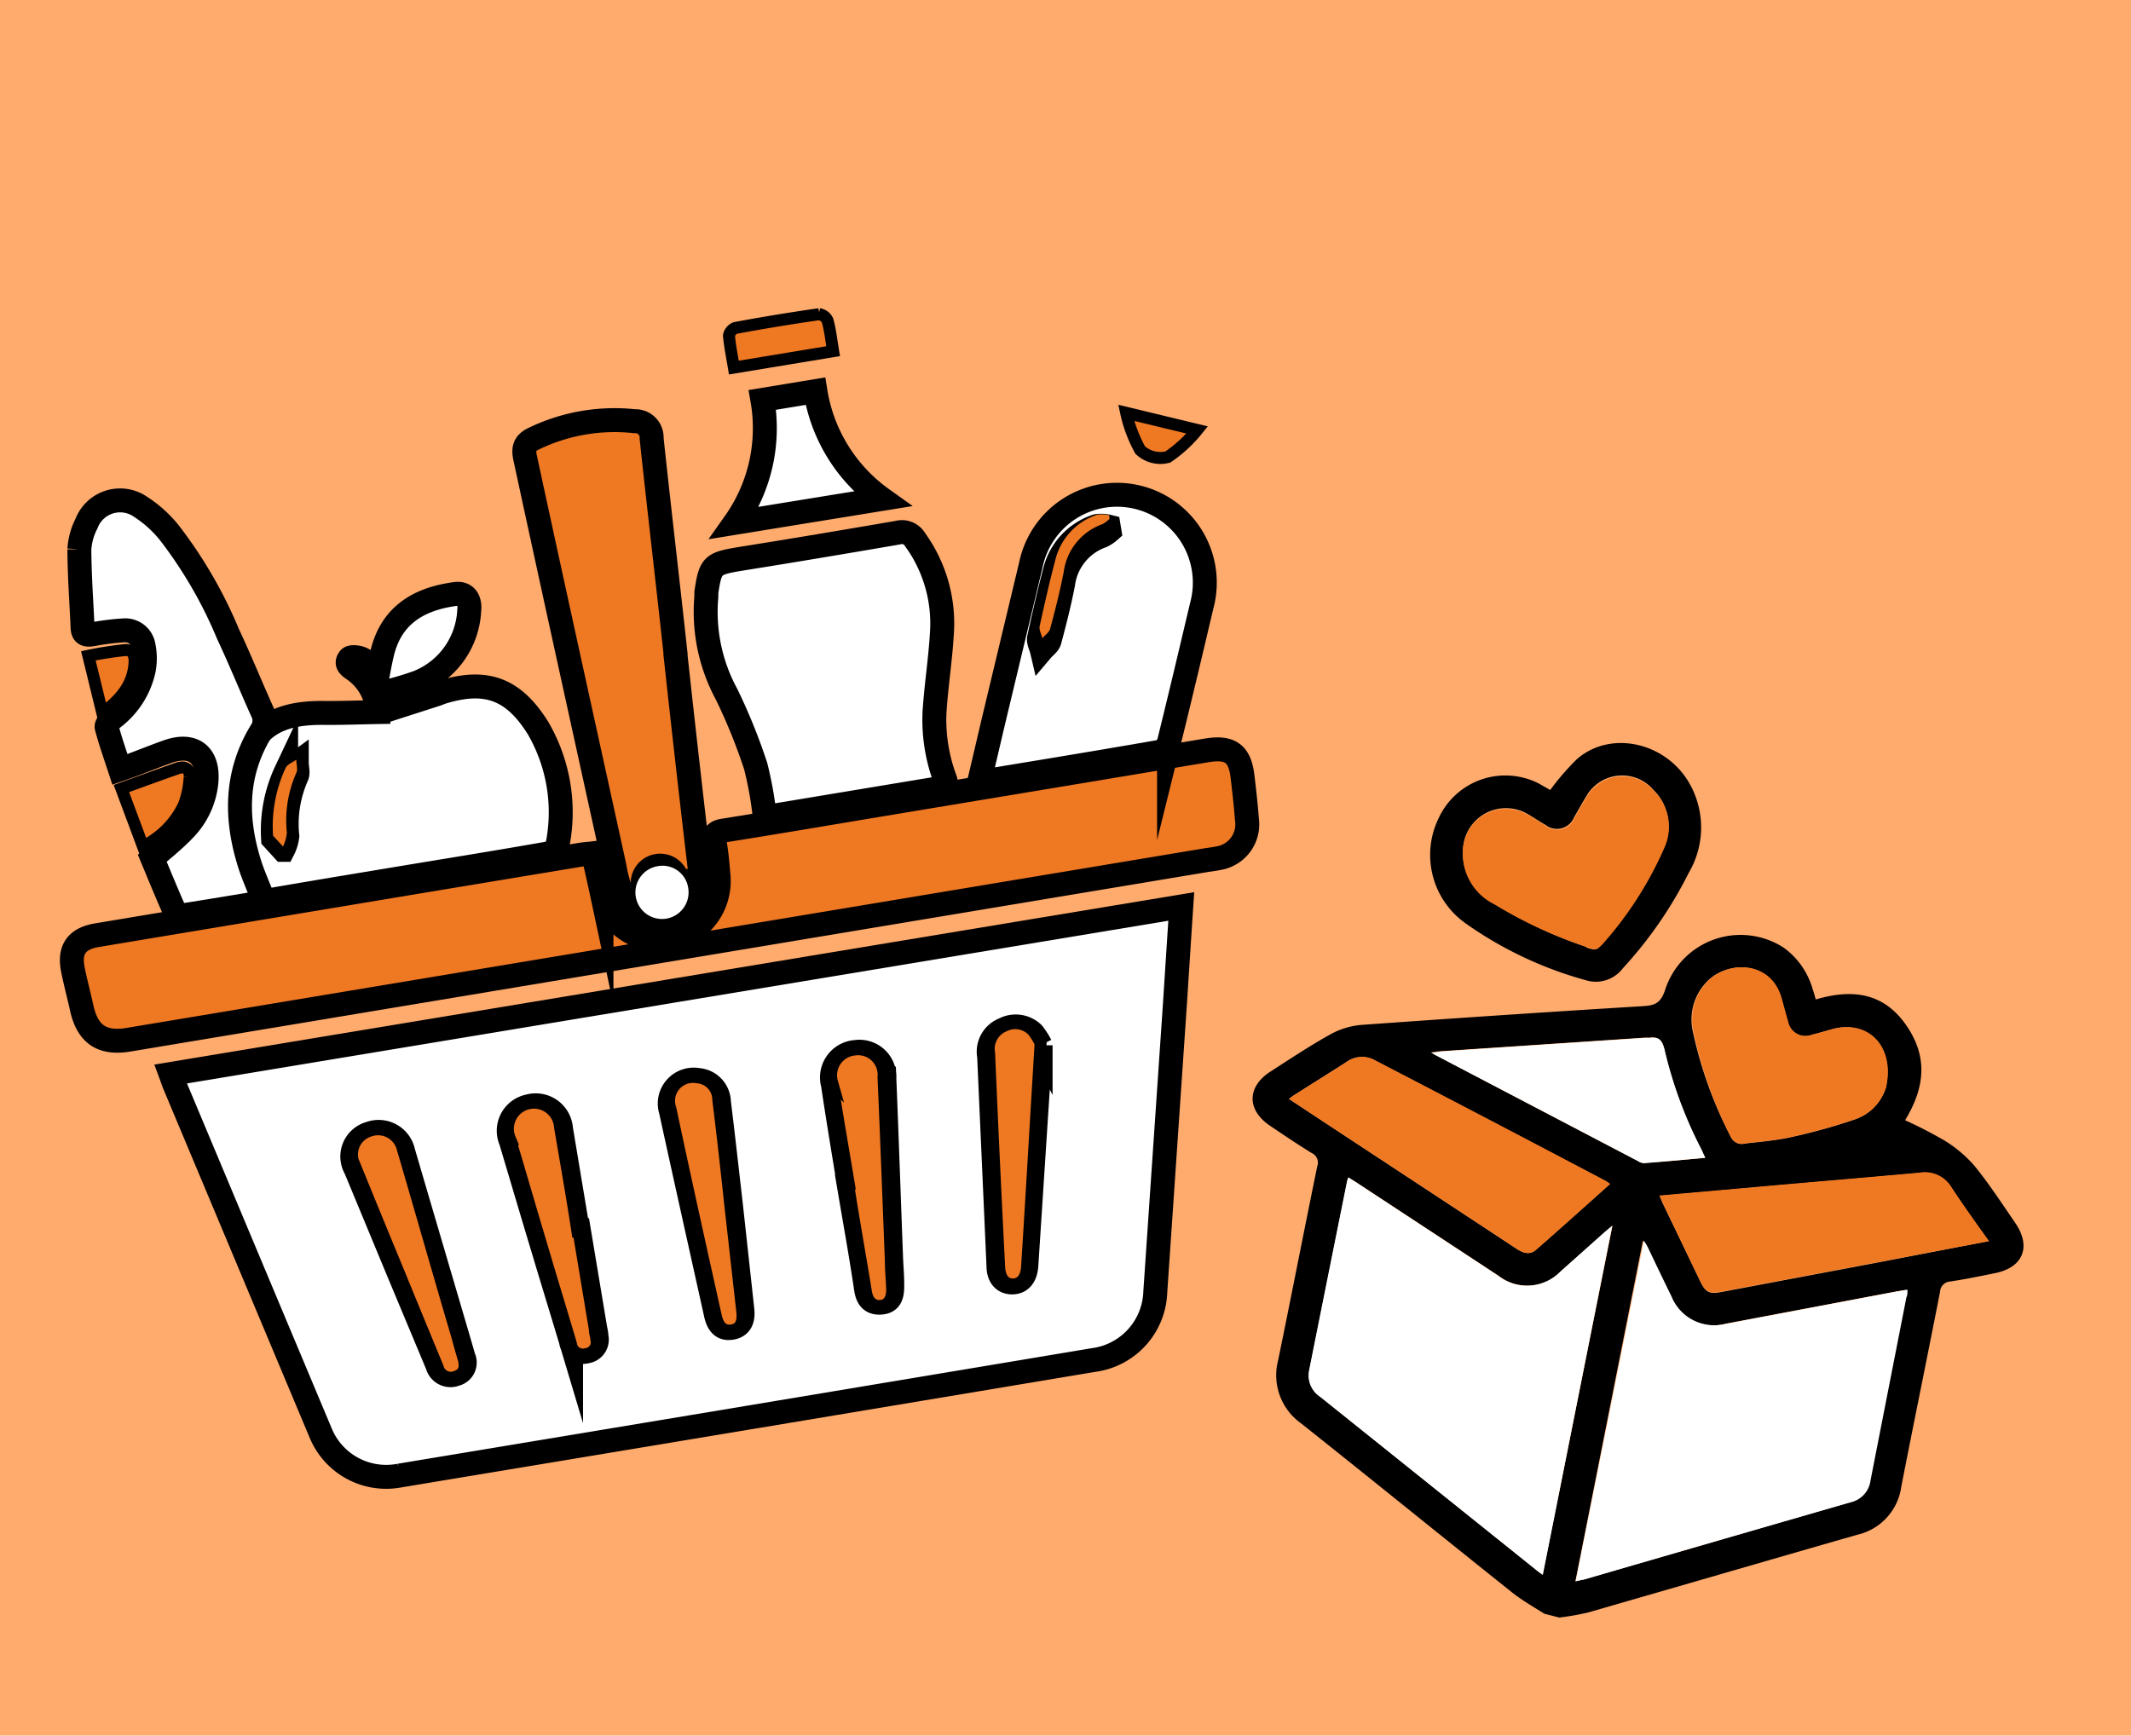 <svg xmlns="http://www.w3.org/2000/svg" viewBox="0 0 178 145"><defs><style>.cls-1{fill:#ffab6d;}.cls-2,.cls-5{fill:#fff;}.cls-3,.cls-4,.cls-6{fill:#ef7822;}.cls-4,.cls-5,.cls-6{stroke:#000;stroke-miterlimit:10;}.cls-5,.cls-6{stroke-width:2px;}</style></defs><g id="Layer_2" data-name="Layer 2"><g id="Layer_1-2" data-name="Layer 1"><rect class="cls-1" width="178" height="145"/><path d="M129,134.82c-1-.63-2-1.2-2.86-1.91-5.84-4.66-11.64-9.37-17.47-14a4.93,4.93,0,0,1-1.91-5.26c1.11-5.4,2.16-10.81,3.27-16.22a.87.87,0,0,0-.45-1.09c-1.19-.73-2.34-1.51-3.5-2.29-1.94-1.31-1.93-3.23,0-4.5,1.65-1.06,3.28-2.15,5-3.11a6.48,6.48,0,0,1,2.59-.81q11.77-.85,23.55-1.57c1-.06,1.49-.24,1.86-1.34A6.62,6.62,0,0,1,149,79.18a6.46,6.46,0,0,1,2.42,3.49c.09.24.15.5.25.83,3-.89,5.62-.59,7.51,2.09s1.61,5.27-.05,8a36,36,0,0,1,3.33,1.72,10.66,10.66,0,0,1,2.5,2.13c1.22,1.51,2.28,3.14,3.38,4.74,1.36,2,.63,3.73-1.72,4.19-1.22.25-2.45.5-3.69.69a.91.91,0,0,0-.88.86c-1.06,5.44-2.18,10.86-3.24,16.3a4.78,4.78,0,0,1-3.67,4c-7.49,2.15-15,4.34-22.47,6.49a22.3,22.3,0,0,1-2.42.43Zm-.15-3.25,5.84-29.17-.62.52-3.71,3.31a3.89,3.89,0,0,1-5.18.36l-11.9-7.82-.64-.4a2,2,0,0,0-.1.3q-1.59,7.9-3.17,15.8a2.13,2.13,0,0,0,.91,2.22q9,7.2,18,14.43A7.49,7.49,0,0,0,128.87,131.57Zm2.74.54c.25-.06.46-.09.66-.15q11.13-3.22,22.25-6.45a2.14,2.14,0,0,0,1.66-1.81c1-5.11,2-10.21,3-15.31,0-.19.06-.39.09-.64l-.9.15-14.27,2.7a3.86,3.86,0,0,1-4.54-2.29c-.67-1.38-1.33-2.77-2-4.15-.08-.16-.18-.3-.31-.51Zm34.53-28.42c-1.1-1.56-2.17-3-3.16-4.51A2.58,2.58,0,0,0,160.33,98c-4.19.38-8.38.73-12.56,1.1l-9.15.81c.12.27.2.48.3.69L142,107c.46,1,.79,1.14,1.85.93l13.08-2.47Zm-31.65-4.78-.33-.23q-9.66-5.06-19.33-10.11a2.18,2.18,0,0,0-2.29.12c-1.43.92-2.88,1.82-4.31,2.73a6.45,6.45,0,0,0-.55.39l3.47,2.29q7.75,5.1,15.5,10.2c.56.38,1.13.59,1.68.1C130.39,102.59,132.42,100.76,134.49,98.91Zm23.08-8.19c.67-3.4-1.61-5.54-4.54-4.73-.57.16-1.14.33-1.71.47a1.49,1.49,0,0,1-2-1.13c-.19-.63-.35-1.27-.53-1.91-.91-3.23-4.56-3.16-6.23-1.37a4.53,4.53,0,0,0-1.15,4.08A35,35,0,0,0,144.58,95a1,1,0,0,0,1.17.54c1.26-.15,2.55-.25,3.78-.52a48.07,48.07,0,0,0,5.32-1.47A4.08,4.08,0,0,0,157.57,90.72Zm-15.13,6-.33-.69A35.53,35.53,0,0,1,139,87.62c-.18-.78-.5-1-1.22-.93l-.43,0-16.82,1.12c-.28,0-.57.07-1,.11l.29.18,17,8.9a.94.94,0,0,0,.46.16C139,97.05,140.68,96.89,142.44,96.73Z"/><path d="M129.49,66a20.78,20.78,0,0,1,2.24-2.59C134.52,61,139,62,141,65.25a7.45,7.45,0,0,1,.07,7.65,34.6,34.6,0,0,1-5.52,8,2.82,2.82,0,0,1-3.06,1,32.11,32.11,0,0,1-10.13-4.8,7,7,0,0,1-2.19-8.75,6.14,6.14,0,0,1,8.33-2.91Zm3,13.16c.79.23.82.26,1.25-.24A30.41,30.41,0,0,0,139,70.76a4.22,4.22,0,0,0-.87-4.75,3.45,3.45,0,0,0-5.58.43c-.37.61-.71,1.23-1.07,1.84a1.54,1.54,0,0,1-2.38.64c-.56-.31-1.08-.69-1.66-1A3.59,3.59,0,0,0,122.2,71a4.71,4.71,0,0,0,2.64,4.52A37.37,37.37,0,0,0,132.54,79.12Z"/><path class="cls-2" d="M128.87,131.57a7.49,7.49,0,0,1-.61-.45q-9-7.22-18-14.43a2.13,2.13,0,0,1-.91-2.22q1.58-7.91,3.17-15.8a2,2,0,0,1,.1-.3l.64.4,11.9,7.82a3.89,3.89,0,0,0,5.18-.36l3.71-3.31.62-.52Z"/><path class="cls-2" d="M131.61,132.11l5.7-28.46c.13.21.23.35.31.51.66,1.38,1.32,2.77,2,4.15a3.86,3.86,0,0,0,4.54,2.29l14.27-2.7.9-.15c0,.25,0,.45-.09.64-1,5.1-2,10.2-3,15.31a2.14,2.14,0,0,1-1.66,1.81q-11.13,3.21-22.25,6.45C132.07,132,131.86,132.05,131.61,132.11Z"/><path class="cls-3" d="M166.14,103.69l-9.23,1.74-13.08,2.47c-1.06.21-1.39,0-1.85-.93l-3.06-6.4c-.1-.21-.18-.42-.3-.69l9.15-.81c4.18-.37,8.37-.72,12.56-1.1A2.58,2.58,0,0,1,163,99.18C164,100.68,165,102.13,166.14,103.69Z"/><path class="cls-3" d="M134.49,98.91c-2.07,1.85-4.1,3.68-6.16,5.49-.55.49-1.12.28-1.68-.1q-7.74-5.11-15.5-10.2l-3.47-2.29a6.45,6.45,0,0,1,.55-.39c1.43-.91,2.88-1.81,4.31-2.73a2.18,2.18,0,0,1,2.29-.12q9.67,5,19.33,10.11Z"/><path class="cls-3" d="M157.57,90.72a4.08,4.08,0,0,1-2.72,2.82A48.07,48.07,0,0,1,149.53,95c-1.23.27-2.52.37-3.78.52a1,1,0,0,1-1.17-.54,35,35,0,0,1-3.13-8.86,4.53,4.53,0,0,1,1.15-4.08c1.67-1.79,5.32-1.86,6.23,1.37.18.64.34,1.28.53,1.91a1.49,1.49,0,0,0,2,1.13c.57-.14,1.14-.31,1.71-.47C156,85.18,158.24,87.32,157.57,90.72Z"/><path class="cls-2" d="M142.44,96.73c-1.76.16-3.45.32-5.13.45a.94.94,0,0,1-.46-.16l-17-8.9-.29-.18c.39,0,.68-.09,1-.11l16.82-1.12.43,0c.72-.1,1,.15,1.22.93A35.53,35.53,0,0,0,142.11,96Z"/><path class="cls-3" d="M132.54,79.12a37.37,37.37,0,0,1-7.7-3.56A4.71,4.71,0,0,1,122.2,71,3.59,3.59,0,0,1,127.46,68c.58.28,1.1.66,1.66,1a1.54,1.54,0,0,0,2.38-.64c.36-.61.7-1.23,1.07-1.84a3.45,3.45,0,0,1,5.58-.43,4.22,4.22,0,0,1,.87,4.75,30.41,30.41,0,0,1-5.23,8.12C133.36,79.38,133.33,79.35,132.54,79.12Z"/><path class="cls-4" d="M94.07,34.49,100,35.92a11.3,11.3,0,0,1-2.45,2.26,2.47,2.47,0,0,1-2.31-.58A11.32,11.32,0,0,1,94.07,34.49Z"/><path class="cls-5" d="M14.25,89.73l84.42-14c-.18,2.71-.35,5.36-.52,8l-1.65,24.2a5.93,5.93,0,0,1-5.14,5.69q-29,4.85-57.95,9.65a5.92,5.92,0,0,1-6.63-3.56q-6.13-14.61-12.26-29.23C14.43,90.23,14.35,90,14.25,89.73ZM38.72,113.4c-.17-.6-.36-1.25-.55-1.9-1.5-5.1-3-10.19-4.49-15.28a2.1,2.1,0,0,0-2.77-1.53,2,2,0,0,0-1.21,2.94l3.63,8.75,3.21,7.68a1.13,1.13,0,0,0,1.51.75A1,1,0,0,0,38.72,113.4Zm48.2-26.07a6.2,6.2,0,0,0-.64-1A2.09,2.09,0,0,0,83.86,86a2,2,0,0,0-1.24,2.24l.78,17.51c0,.91.45,1.4,1.16,1.39s1.11-.53,1.17-1.42l.81-12.46C86.67,91.3,86.79,89.38,86.92,87.33Zm-16,11.8h0c.48,2.85,1,5.7,1.42,8.55.11.7.38,1.19,1.19,1.15s1-.53,1-1.41-.07-1.59-.1-2.38c-.19-5-.36-10-.56-14.93a2.09,2.09,0,0,0-2.4-2.22,2.13,2.13,0,0,0-1.9,2.69C70,93.44,70.47,96.29,70.94,99.13Zm-22.57,3.64h-.08l-1.41-8.46a2.12,2.12,0,0,0-2.68-1.89,2.09,2.09,0,0,0-1.51,2.89c.91,3.05,1.81,6.1,2.73,9.15.76,2.54,1.54,5.07,2.3,7.61a1,1,0,0,0,1.27.84,1,1,0,0,0,.85-1.25c0-.27-.08-.53-.12-.79Zm12.7-2.12h0c-.33-2.87-.65-5.74-1-8.6a1.88,1.88,0,0,0-1.74-1.82,2,2,0,0,0-2.27,2.58c1.23,5.64,2.49,11.28,3.74,16.91.2,1,.64,1.33,1.34,1.21s1-.63.88-1.58Z"/><path class="cls-6" d="M49.53,71.29c.25,1.12.49,2.15.71,3.18a5,5,0,0,0,5.6,4A4.92,4.92,0,0,0,60,73c-.07-.87-.15-1.75-.3-2.61-.12-.65.06-.89.73-1,4.35-.69,8.68-1.43,13-2.15l27.37-4.55c2-.33,2.79.29,3,2.3.14,1.17.27,2.34.36,3.51a2.86,2.86,0,0,1-2.4,3.2c-.33.07-.66.11-1,.16l-90,15c-2.26.38-3.47-.46-3.95-2.72-.22-1-.49-2-.71-3.08-.36-1.71.28-2.64,2-2.93l27.9-4.65,12.66-2.1C49,71.34,49.2,71.33,49.53,71.29Z"/><path class="cls-5" d="M31.55,59.49A4.68,4.68,0,0,0,29.63,56c-.35-.25-.84-.51-.44-1,.15-.17.77-.1,1.07.06a8.94,8.94,0,0,1,1.34,1.07c.1-.52.19-1,.28-1.37.69-3.2,2.9-4.71,6.19-5.14.79-.1,1.24.45,1.12,1.44A6.81,6.81,0,0,1,34.91,57a25.88,25.88,0,0,1-2.56.77l.36,1.44L36.47,58l.42-.16c3.7-1.15,6-.31,8.06,3a14,14,0,0,1,1.6,9.84c0,.26-.54.58-.87.64-3.41.6-6.83,1.16-10.25,1.72-4.27.71-8.55,1.41-12.82,2.15a1,1,0,0,1-1.31-.69c-1.42-3-2.23-6.19-1.42-9.54,1-3.94,2.91-5.4,7-5.4C28.36,59.58,29.89,59.52,31.55,59.49ZM22.81,70.08l.84.92A3.37,3.37,0,0,0,24,69.85a9.84,9.84,0,0,1,.79-5c.14-.3,0-.73,0-1.1-.3.22-.74.38-.89.67A11.61,11.61,0,0,0,22.81,70.08Z"/><path class="cls-5" d="M79.06,65.75,63.88,68.27A30.45,30.45,0,0,0,63.12,64a48.1,48.1,0,0,0-2.43-6A14.42,14.42,0,0,1,59,49.86c0-.12,0-.24,0-.36.34-2.27.48-2.41,2.73-2.79C66.18,46,70.59,45.26,75,44.5a1.27,1.27,0,0,1,1.44.59A11.94,11.94,0,0,1,78.67,53c-.13,2.16-.47,4.31-.61,6.47a14.17,14.17,0,0,0,.9,5.68A3.54,3.54,0,0,1,79.06,65.75Z"/><path class="cls-6" d="M56.42,54.68q1,9.2,2.09,18.4a3.41,3.41,0,0,1-2.13,3.69,3.27,3.27,0,0,1-4.06-1.26,11.22,11.22,0,0,1-1-3.16c-2.49-11.35-5-22.72-7.45-34.07-.18-.81-.06-1.27.73-1.64A15.5,15.5,0,0,1,53,35.19a1.36,1.36,0,0,1,1.43,1.44c.64,6,1.35,12,2,18Zm.17,18.91a1.46,1.46,0,1,0-1.28,1.64A1.41,1.41,0,0,0,56.59,73.59Z"/><path class="cls-5" d="M22.08,75.36c-2.35.39-4.61.77-6.87,1.12a.72.72,0,0,1-.61-.33c-.66-1.5-1.28-3-1.88-4.45,1-.85,1.89-1.57,2.69-2.41a6.58,6.58,0,0,0,1.83-3.94c.21-2.28-1.08-3.31-3.22-2.56-1.3.46-2.58,1-4,1.49C9.6,63,9.21,61.9,8.91,60.76c-.05-.2.26-.56.48-.74A6.89,6.89,0,0,0,12,56a5.12,5.12,0,0,0,0-2,1.55,1.55,0,0,0-1.6-1.34A20.26,20.26,0,0,0,7.69,53c-.48.07-.77,0-.79-.55-.1-2.19-.26-4.38-.27-6.56a5.43,5.43,0,0,1,.6-2.16,3,3,0,0,1,4.51-1.39,10.18,10.18,0,0,1,2.39,2.15A37.26,37.26,0,0,1,19.06,53c1,2.13,1.88,4.3,2.84,6.44a1.6,1.6,0,0,1-.1,1.67c-2.19,3.61-2.15,7.42-.87,11.31C21.25,73.35,21.67,74.29,22.08,75.36Z"/><path class="cls-5" d="M81.81,65.24c.42-1.77.81-3.46,1.21-5.15l3.09-12.91a7.34,7.34,0,1,1,14.28,3.38c-.9,3.81-1.8,7.62-2.74,11.42a1.27,1.27,0,0,1-.72.82c-4.93.86-9.86,1.67-14.79,2.48A1.5,1.5,0,0,1,81.81,65.24ZM92.67,44.36,92.61,44a2.59,2.59,0,0,0-1-.05,5.3,5.3,0,0,0-3.49,3.74c-.49,1.86-.92,3.74-1.33,5.62-.06.3.15.66.23,1,.22-.26.57-.49.65-.79.42-1.57.82-3.14,1.13-4.74a4.92,4.92,0,0,1,3.24-4A2.8,2.8,0,0,0,92.67,44.36Z"/><path class="cls-5" d="M63.68,33.41l4.43-.73a13.69,13.69,0,0,0,5.57,9l-12.31,2A13.68,13.68,0,0,0,63.68,33.41Z"/><path class="cls-4" d="M61.3,30.71c-.15-.9-.33-1.78-.41-2.67a.86.86,0,0,1,.53-.64c2.31-.43,4.62-.81,7-1.15a.92.92,0,0,1,.71.54c.22.81.31,1.65.46,2.55Z"/><path class="cls-4" d="M11.94,70.71l-1.8-4.83c1.61-.58,3.15-1.15,4.7-1.69.64-.23,1.06.11,1,.72a7.68,7.68,0,0,1-.48,2.34A7.36,7.36,0,0,1,11.94,70.71Z"/><path class="cls-4" d="M8.55,59.58,7.38,54.79a30.93,30.93,0,0,1,3.08-.48c.73-.05.82.61.77,1.17C11.09,57.23,10.07,58.44,8.55,59.58Z"/><path class="cls-4" d="M38.75,113.59c.17.71,0,1.21-.67,1.43a1.12,1.12,0,0,1-1.51-.76c-1.08-2.62-2.16-5.23-3.23-7.85q-1.85-4.47-3.67-8.94a2.07,2.07,0,0,1,1.2-3A2.12,2.12,0,0,1,33.65,96c1.53,5.2,3,10.41,4.54,15.61C38.38,112.32,38.57,113,38.75,113.59Z"/><path class="cls-4" d="M86.92,87.15c-.12,2.1-.24,4-.36,6q-.37,6.36-.77,12.71c-.06.91-.49,1.44-1.17,1.45s-1.11-.5-1.16-1.43Q83,97,82.62,88a2.08,2.08,0,0,1,1.24-2.29,2.05,2.05,0,0,1,2.41.39A5.45,5.45,0,0,1,86.92,87.15Z"/><path class="cls-4" d="M70.94,99.15c-.48-2.91-1-5.82-1.44-8.73a2.16,2.16,0,0,1,1.89-2.74A2.13,2.13,0,0,1,73.8,90c.22,5.08.41,10.16.61,15.24,0,.81.08,1.62.11,2.43s-.3,1.41-1,1.44-1.08-.47-1.19-1.18c-.47-2.91-1-5.82-1.45-8.73Z"/><path class="cls-4" d="M48.31,102.78l1.38,8.28c0,.27.09.53.12.8a1,1,0,0,1-.85,1.27,1,1,0,0,1-1.27-.85c-.77-2.6-1.56-5.18-2.33-7.78-.93-3.11-1.84-6.23-2.76-9.34a2.18,2.18,0,1,1,4.18-1c.49,2.88,1,5.76,1.44,8.64Z"/><path class="cls-4" d="M61,100.66l1,8.88c.11,1-.18,1.5-.87,1.61s-1.14-.28-1.35-1.24C58.5,104.15,57.22,98.4,56,92.64A2,2,0,0,1,58.23,90,1.89,1.89,0,0,1,60,91.88c.36,2.92.69,5.85,1,8.78Z"/><path class="cls-3" d="M22.81,69.82a11.55,11.55,0,0,1,1.05-5.67c.15-.3.59-.46.89-.68,0,.37.15.8,0,1.1a9.84,9.84,0,0,0-.79,5,3.31,3.31,0,0,1-.32,1.15Z"/><path class="cls-2" d="M57.49,74.22a2.22,2.22,0,1,1-2.58-1.85A2.17,2.17,0,0,1,57.49,74.22Z"/><path class="cls-3" d="M92.67,43.36a2.8,2.8,0,0,1-.58.43,4.92,4.92,0,0,0-3.24,4c-.31,1.6-.71,3.17-1.13,4.74-.08.3-.43.53-.65.79-.08-.33-.29-.69-.23-1,.41-1.88.84-3.76,1.33-5.62A5.3,5.3,0,0,1,91.66,43a2.59,2.59,0,0,1,1,.05Z"/></g></g></svg>